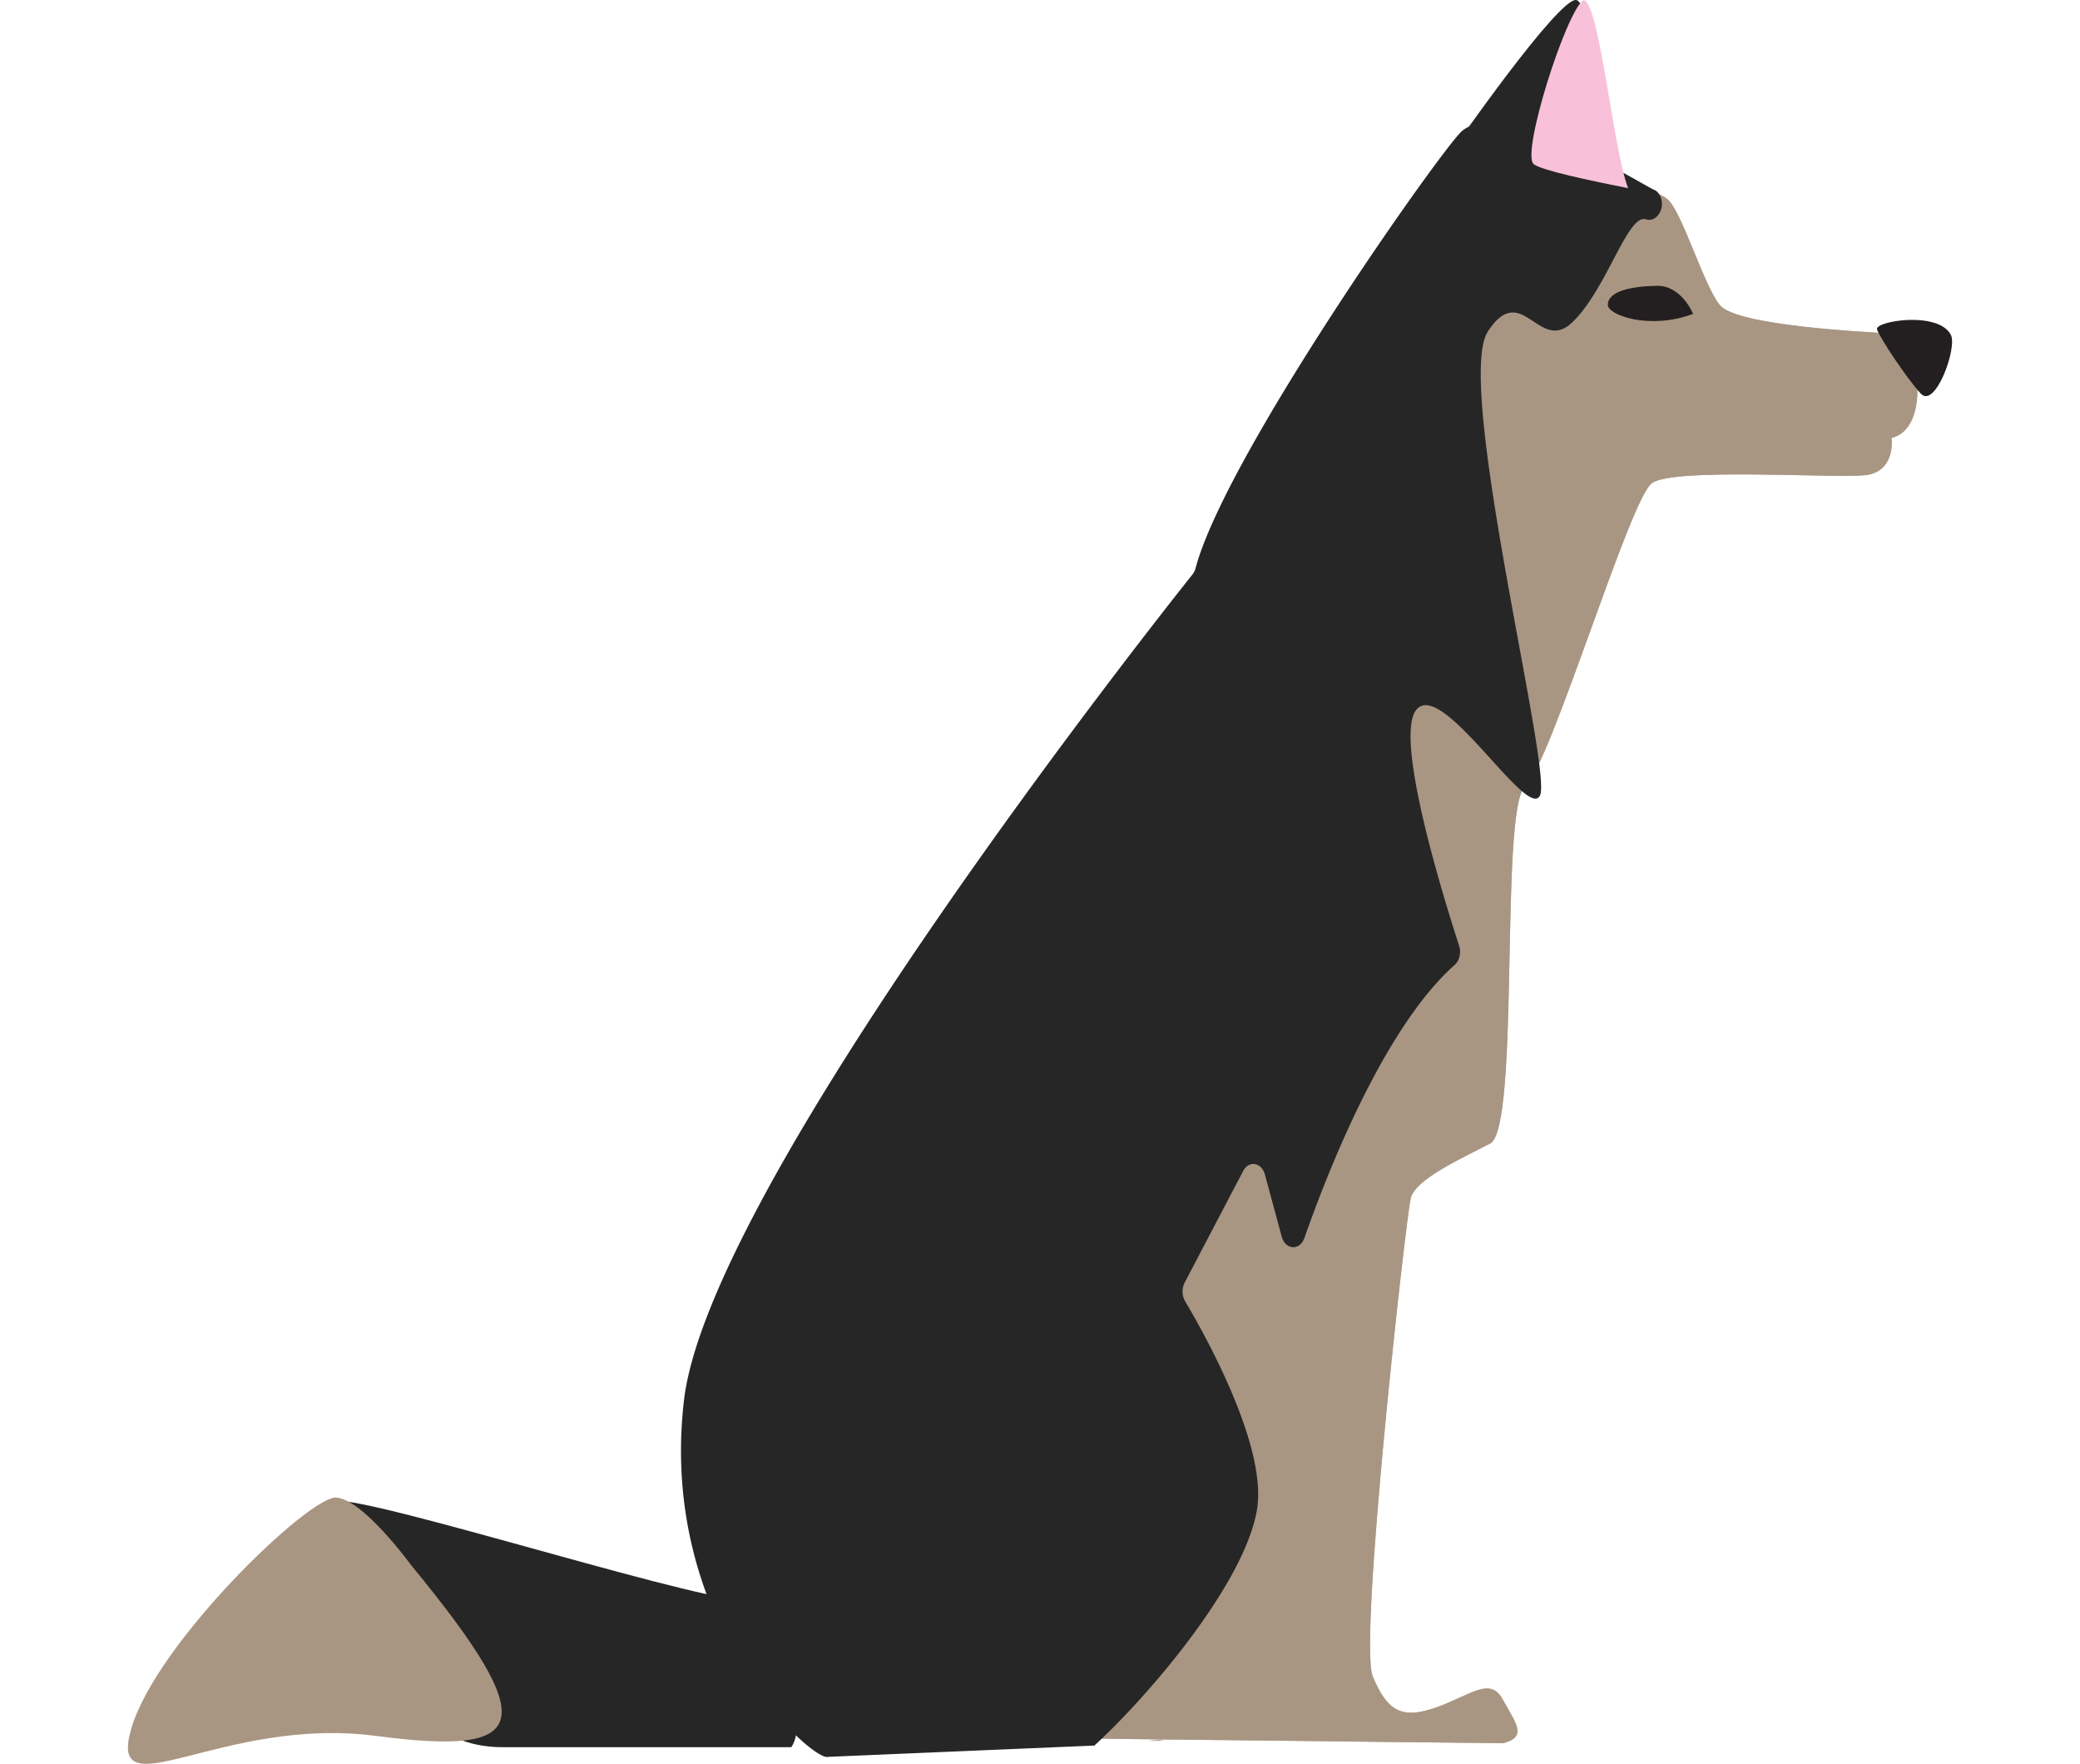 <svg width="263" height="223" xmlns="http://www.w3.org/2000/svg" viewBox="0 0 1264.11 1222.18"><g id="Layer_2" data-name="Layer 2"><g id="Layer_2-2" data-name="Layer 2"><path d="M569.08,1203.61c-38.48-12.95-118.74-100.38-134.13-161.9s69.27-239.62,118.74-291.43,77-84.19,122-146.8S778,399.48,785.68,380.05s42.46-88.5,50.91-114.41,32.65-91.75,39.24-97.14,115.45-24.83,140.73-30.23,40.68-8.63,50.58,0,25.42,61,36.28,73.4c12.32,14.09,100,18.35,118.74,19.43s28.59,65.84,0,72.32c0,0,3.3,23.74-18.69,25.9s-131.93-5.39-147.33,5.4-70.36,195.37-88,210.48S964.89,781.58,944,792.37s-51.68,24.83-55,37.78-36.29,307.62-26.39,331.37,19.79,30.22,44,21.59,37.38-21.59,46.17-5.4,17.6,25.9,0,30.22" fill="#b2b0a1"/><path d="M569.08,1203.61c-38.48-12.95-118.74-100.38-134.13-161.9s69.27-239.62,118.74-291.43,77-84.19,122-146.8S778,399.48,785.68,380.05s42.46-88.5,50.91-114.41,32.65-91.75,39.24-97.14,115.45-24.83,140.73-30.23,40.68-8.63,50.58,0,25.42,61,36.28,73.4c12.32,14.09,100,18.35,118.74,19.43s28.59,65.84,0,72.32c0,0,3.3,23.74-18.69,25.9s-131.93-5.39-147.33,5.4-70.36,195.37-88,210.48S964.89,781.58,944,792.37s-51.68,24.83-55,37.78-36.29,307.62-26.39,331.37,19.79,30.22,44,21.59,37.38-21.59,46.17-5.4,17.6,25.9,0,30.22" fill="#a99682"/><path d="M844.63,1195.67c-1.1-13-67.06-299-68.16-322.73,0,0-73.67,127.36-120.94,153.27s-8.8,95,0,117.65,14.29,30.22,33,24.82,30.79-5.39,34.08,11.88,4.4,27.46-15.39,25.6" fill="#a99682"/><path d="M1263.25,232c4.7,8.93-10.89,51.54-20.83,40.75S1214,234,1212.11,228.27,1254.46,215.22,1263.25,232Z" fill="#231f20"/><path d="M459.7,1210.67c17.59-25.91-31.89-101.46-31.89-101.46-47.27-3.24-287-81-288.06-68s59.38,76.63,53.88,103.61,15.39,65.85,66,65.85" fill="#262627"/><path d="M669.77,1209.53c36.58-33.46,103.51-111.17,112.58-163,7.71-44-36.32-122.33-49.74-144.88a13.68,13.68,0,0,1-.3-12.89l40.53-77.36c3.93-7.5,12.79-6,15.1,2.55l11.58,42.85c2.53,9.38,12.63,10,15.8.92,16.52-47.06,55.45-145.92,104.16-189.17,3.32-2.94,4.56-8.5,3-13.29-10.28-31.59-44.64-141.89-30.1-162.81,17-24.46,77.76,77.35,86.21,58.65S919,265.48,942.44,229.66s35.3,15.46,58.27-6.13,37.44-71.78,49.77-71.78a5.25,5.25,0,0,1,1.61.25c8.56,2.58,14.76-10.78,8.27-18.45a6.08,6.08,0,0,0-2.22-1.77c-9.14-3.78-105.07-65.3-133.63-41-13.32,11.32-164,224.65-184.67,303a11.56,11.56,0,0,1-2.1,4.24c-24.26,30.46-335,423-352.41,572.34-18.15,155.43,89.61,250.88,99.82,247" fill="#262627"/><path d="M918.58,102.91S991.15-1.42,1003.61,0s22.72,128.09,34.45,136C1038.06,136,936.18,129.54,918.58,102.91Z" fill="#262627"/><path d="M974.16,113.71c5.25,4.29,38.38,11.27,65.46,16.68-10.34-26.13-19.78-129.08-31-130.38C996.26,8.85,965.36,106.51,974.16,113.71Z" fill="#f8c1d9"/><path d="M171.74,1202.84c106.65,14,116.54-6.47,24.19-118.73,0,0-33-45.33-51.67-46.41S20,1138.08,2.43,1197.45s62.67-8.64,169.31,5.39" fill="#a99682"/><path d="M1084.64,217.47s-8-19.7-25-19.43-34.08,3.45-34.08,13.23C1025.54,218.42,1054.79,228.81,1084.64,217.47Z" fill="#231f20"/></g></g></svg>